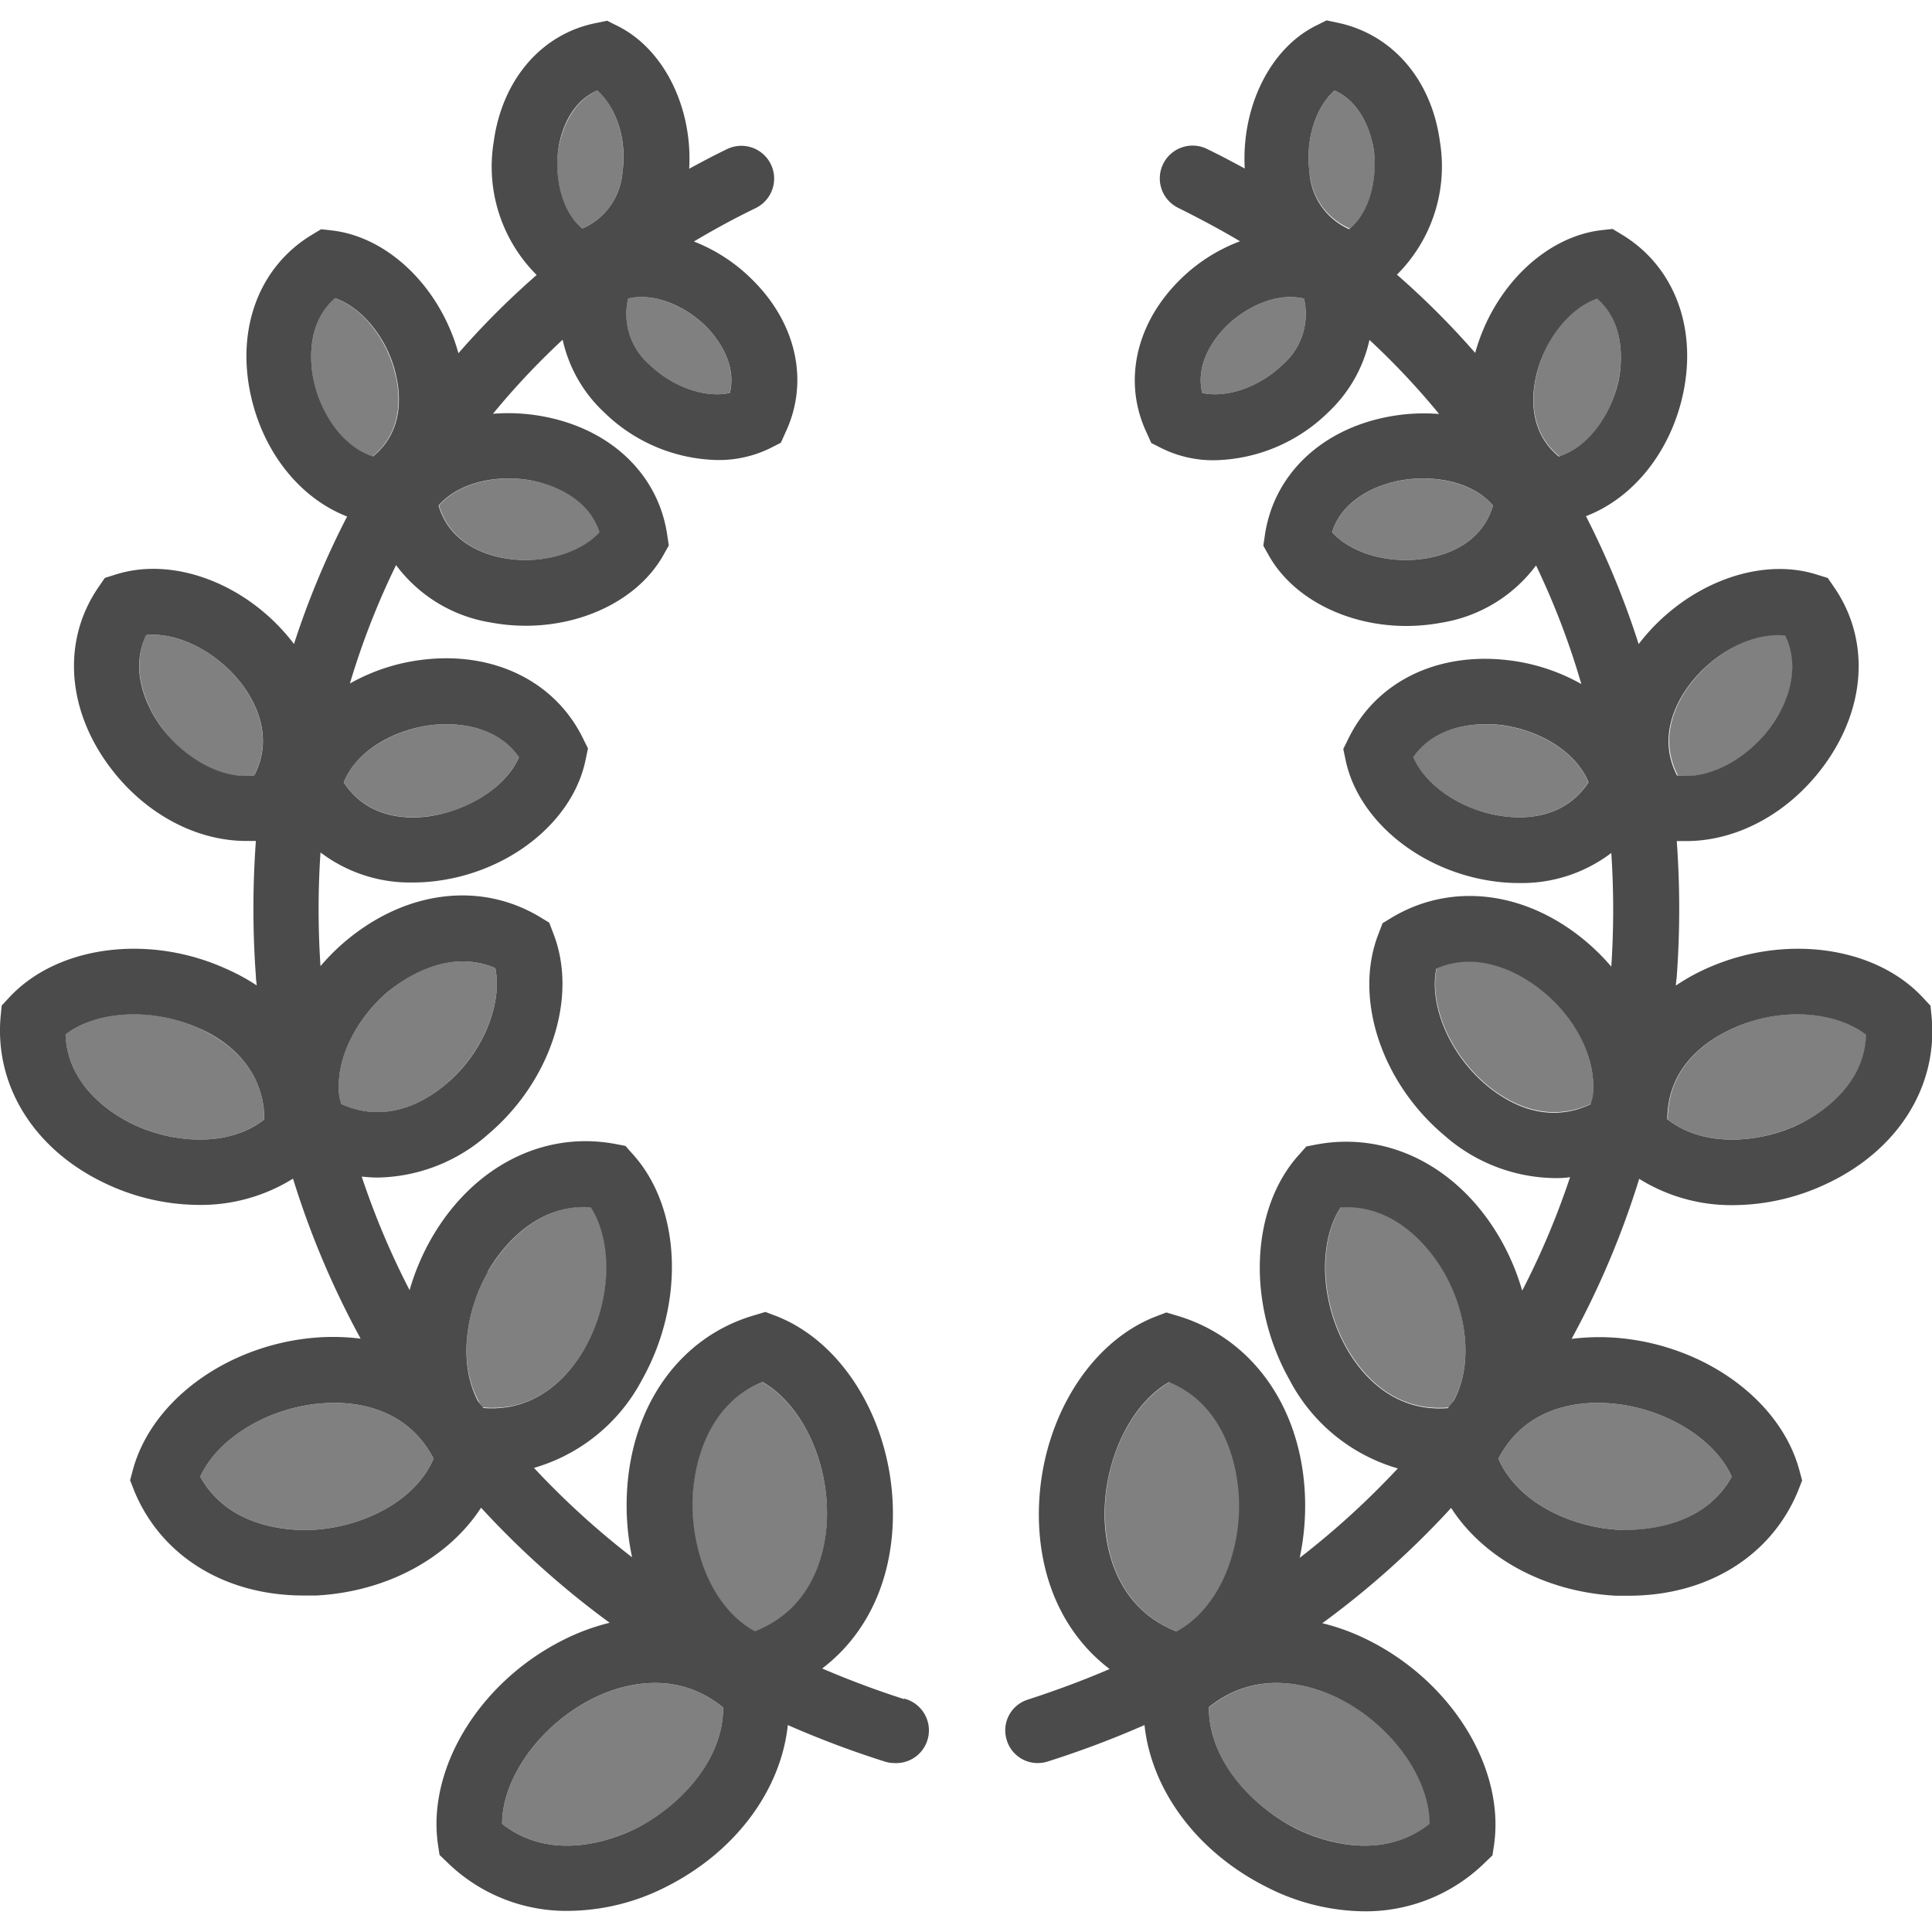 <svg id="Layer_1" data-name="Layer 1" xmlns="http://www.w3.org/2000/svg" viewBox="0 0 180 180"><defs><style>.cls-1{fill:gray;}.cls-2{fill:#4b4b4b;}</style></defs><path class="cls-1" d="M55.18,158.27c-4.9,2.48-8.4,7.42-8.4,11.65,4.79,3.77,10.69,1.32,12.46.44,4.07-2,8.16-6.35,8.13-11.28C62.63,155.21,57.32,157.19,55.18,158.27Z"/><path class="cls-1" d="M29.18,142.53c4.26-.23,9.38-2.41,11.22-6.63-2.52-4.84-7.38-5.34-10.14-5.17-5.13.3-10,3.23-11.6,6.85C21.39,142.53,27.33,142.63,29.18,142.53Z"/><path class="cls-1" d="M12.62,104.85c3.59,1.64,8.69,2.07,12-.56,0-5-3.77-7.44-6.1-8.49-4.33-2-9.53-1.65-12.42.58C6.28,101.54,11.07,104.15,12.62,104.85Z"/><path class="cls-1" d="M71,128.75c-5.63,2.33-6.39,8.67-6.49,10.65-.22,4.54,1.53,10.22,5.84,12.61,5.7-2.23,6.58-7.83,6.69-10.23C77.31,136.3,74.72,130.83,71,128.75Z"/><path class="cls-1" d="M54.53,125.55c2.46-4.36,2.63-9.86.54-13.1-5.49-.35-8.71,4.46-9.6,6-2.06,3.61-3,8.93-.53,12.67C50.23,131.63,53.19,127.91,54.53,125.55Z"/><path class="cls-1" d="M46.15,90.2c-4.49-1.94-8.69,1.1-9.94,2.14-2.87,2.39-5.34,6.57-4.49,10.48,4.28,2,7.92-.2,9.78-1.77C44.94,98.15,46.84,93.59,46.15,90.2Z"/><path class="cls-1" d="M40.23,67.55c-3.19.38-6.92,2.19-8.21,5.33,2.17,3.32,5.77,3.44,7.83,3.18,3.84-.47,7.33-2.8,8.5-5.52C46,67.17,41.6,67.39,40.23,67.55Z"/><path class="cls-1" d="M49.57,44.78c-2.89-.56-6.64,0-8.67,2.31,1,3.44,4.1,4.54,6,4.89,3.49.66,7.19-.38,9-2.4C54.7,46,50.82,45,49.57,44.78Z"/><path class="cls-1" d="M65.71,30.36c-1.79-1.76-4.67-3.15-7.2-2.54a6.24,6.24,0,0,0,2,6.16c2.17,2.1,5.23,3.13,7.48,2.63C68.72,33.61,66.48,31.11,65.71,30.36Z"/><path class="cls-1" d="M52,14c-.34,2.49.25,5.63,2.25,7.29A6.23,6.23,0,0,0,58,16c.4-3-.6-6.06-2.34-7.57C52.85,9.68,52.17,13,52,14Z"/><path class="cls-1" d="M31.2,27.78c-2.81,2.45-2.24,6.41-2,7.66.62,2.88,2.57,6.13,5.52,7.08,2.77-2.26,2.58-5.54,2.17-7.4C36.16,31.66,33.76,28.66,31.2,27.78Z"/><path class="cls-1" d="M15,67.71c1.9,2.6,5.32,5,8.68,4.53,1.82-3.51.16-6.71-1.07-8.38-2.3-3.11-6.05-5-9-4.69C11.87,62.87,14.21,66.59,15,67.71Z"/><path class="cls-2" d="M84.22,158.3c-2.62-.84-5.15-1.79-7.62-2.85,3.94-3,6.31-7.69,6.57-13.4.38-8.66-4.18-16.84-10.86-19.44l-1-.38-1,.3c-6.94,2-11.5,8.39-11.9,16.56a23.31,23.31,0,0,0,.48,6,76.28,76.28,0,0,1-9.14-8.33,16.58,16.58,0,0,0,10.07-8.22c4-7.12,3.66-16-.86-21l-.69-.78-1-.19c-6.72-1.23-13.28,2.16-17.11,8.87a22,22,0,0,0-2,4.76,73.7,73.7,0,0,1-4.46-10.58c.5.05,1,.09,1.5.09a15.86,15.86,0,0,0,10.24-4c5.87-4.94,8.44-12.83,6.11-18.75l-.38-1-.89-.54c-5.52-3.3-12.4-2.46-18,2.19a20.33,20.33,0,0,0-2.42,2.4,79.6,79.6,0,0,1,0-10.59,13.79,13.79,0,0,0,8.57,2.8,17.3,17.3,0,0,0,2.14-.13c7-.86,12.87-5.64,14-11.36l.21-1-.46-.93c-2.59-5.31-8.3-8.12-14.89-7.34a18.14,18.14,0,0,0-6.83,2.22A71.75,71.75,0,0,1,36.9,52.65,13.71,13.71,0,0,0,45.74,58a17.87,17.87,0,0,0,3.25.3c5.44,0,10.52-2.51,12.81-6.57l.51-.91-.15-1c-.82-5.58-5.2-9.8-11.43-11a17.77,17.77,0,0,0-4.8-.27,70.4,70.4,0,0,1,6.49-6.9,13.12,13.12,0,0,0,3.86,6.76,15.55,15.55,0,0,0,10.55,4.45,10.84,10.84,0,0,0,5-1.14l.92-.47.45-1c2.21-4.72,1-10.19-3.19-14.27a15.8,15.8,0,0,0-5.36-3.48c1.86-1.11,3.77-2.15,5.75-3.11a3.05,3.05,0,0,0-2.66-5.5c-1.2.58-2.37,1.2-3.53,1.83C64.54,10,61.84,4.53,57.5,2.4l-.94-.47-1,.21c-5.11,1-8.77,5.28-9.56,11.06a14.25,14.25,0,0,0,4,12.42,76,76,0,0,0-7.29,7.29c-1.68-6.1-6.51-10.84-11.8-11.44l-1-.11-.89.54c-4.83,2.93-7,8.61-5.68,14.81,1.16,5.45,4.65,9.73,9,11.41A78.78,78.78,0,0,0,27.39,60c-4.18-5.51-11.12-8.23-16.62-6.47l-1,.31-.59.86c-3.35,4.86-3,11.21.92,16.58,3.28,4.49,8.13,7.07,12.84,7.07q.45,0,.9,0a87,87,0,0,0,0,12.61c0,.28.06.57.08.85A19.17,19.17,0,0,0,21,90.23C13.82,87,5.34,88.11.87,92.92l-.71.76-.1,1c-.6,6.58,3.24,12.6,10,15.69a20.5,20.5,0,0,0,8.46,1.89,16.25,16.25,0,0,0,8.78-2.45,80.86,80.86,0,0,0,6.3,14.91,20.86,20.86,0,0,0-3.73-.13c-8.31.49-15.66,5.67-17.48,12.32l-.27,1,.39,1c2.51,6.08,8.48,9.74,15.77,9.74q.6,0,1.2,0c6.6-.36,12.3-3.51,15.34-8.18A82.19,82.19,0,0,0,56.8,151.19a20.3,20.3,0,0,0-4.38,1.63c-7.75,3.92-12.63,11.91-11.62,19l.15,1,.75.72a15.86,15.86,0,0,0,11.39,4.49A20.32,20.32,0,0,0,62,175.82c6.5-3.25,10.75-9,11.4-15.1a90.24,90.24,0,0,0,9,3.39,3,3,0,0,0,.92.15,3.05,3.05,0,0,0,.93-6ZM64.54,139.4c.1-2,.86-8.32,6.49-10.65,3.69,2.08,6.28,7.55,6,13-.11,2.4-1,8-6.69,10.23C66.07,149.62,64.32,143.94,64.54,139.4ZM40.23,67.55c1.37-.16,5.76-.38,8.12,3-1.17,2.72-4.66,5-8.5,5.52-2.06.26-5.66.14-7.83-3.18C33.31,69.74,37,67.93,40.23,67.55Zm9.34-22.77c1.25.24,5.13,1.26,6.29,4.8-1.81,2-5.51,3.06-9,2.4-1.86-.35-5-1.45-6-4.89C42.93,44.75,46.68,44.22,49.57,44.78ZM68,36.61c-2.25.5-5.31-.53-7.48-2.63a6.24,6.24,0,0,1-2-6.16c2.53-.61,5.41.78,7.2,2.54C66.48,31.11,68.72,33.61,68,36.61ZM52,14c.14-1.07.82-4.35,3.65-5.57C57.42,10,58.42,13,58,16a6.23,6.23,0,0,1-3.74,5.29C52.28,19.66,51.69,16.52,52,14ZM29.22,35.44c-.26-1.25-.83-5.21,2-7.66,2.56.88,5,3.88,5.71,7.34.41,1.86.6,5.14-2.17,7.4C31.79,41.57,29.84,38.32,29.22,35.44ZM15,67.71c-.82-1.12-3.16-4.84-1.38-8.54,2.94-.31,6.69,1.58,9,4.69,1.23,1.67,2.89,4.87,1.07,8.38C20.35,72.66,16.93,70.31,15,67.71Zm30.44,50.77c.89-1.57,4.11-6.38,9.6-6,2.09,3.24,1.92,8.74-.54,13.1-1.32,2.34-4.26,6-9.47,5.6l-.51-.66C42.59,126.81,43.52,121.88,45.47,118.48ZM36.21,92.34c1.25-1,5.45-4.08,9.94-2.14.69,3.39-1.21,8-4.65,10.85-1.86,1.56-5.48,3.74-9.73,1.79-.05-.19-.1-.38-.14-.57C31.11,98.52,33.48,94.62,36.21,92.34ZM12.62,104.85c-1.55-.7-6.34-3.31-6.51-8.47C9,94.15,14.2,93.85,18.53,95.8c2.33,1,6.07,3.51,6.1,8.49C21.31,106.92,16.21,106.49,12.62,104.85Zm16.56,37.68c-1.85.1-7.79,0-10.52-4.95,1.62-3.62,6.47-6.55,11.6-6.85,2.76-.17,7.62.33,10.14,5.17C38.56,140.12,33.44,142.3,29.18,142.53Zm30.06,27.83c-1.77.88-7.67,3.33-12.46-.44,0-4.23,3.5-9.17,8.4-11.65,2.14-1.08,7.45-3.06,12.19.81C67.4,164,63.31,168.32,59.24,170.36Z"/><path class="cls-1" d="M124.82,158.27c4.9,2.48,8.4,7.42,8.4,11.65-4.79,3.77-10.69,1.32-12.46.44-4.07-2-8.16-6.35-8.13-11.28C117.37,155.21,122.68,157.19,124.82,158.27Z"/><path class="cls-1" d="M150.82,142.53c-4.26-.23-9.38-2.41-11.22-6.63,2.52-4.84,7.38-5.34,10.14-5.17,5.13.3,10,3.23,11.6,6.85C158.61,142.53,152.67,142.63,150.82,142.53Z"/><path class="cls-1" d="M167.38,104.85c-3.59,1.64-8.69,2.07-12-.56,0-5,3.77-7.44,6.1-8.49,4.33-2,9.53-1.65,12.42.58C173.72,101.54,168.93,104.15,167.38,104.85Z"/><path class="cls-1" d="M109,128.75c5.63,2.33,6.39,8.67,6.49,10.65.22,4.54-1.53,10.22-5.84,12.61-5.7-2.23-6.58-7.83-6.69-10.23C102.69,136.3,105.28,130.83,109,128.75Z"/><path class="cls-1" d="M125.47,125.55c-2.46-4.36-2.63-9.86-.54-13.1,5.49-.35,8.71,4.46,9.6,6,2.06,3.61,3,8.93.53,12.67C129.77,131.63,126.81,127.91,125.47,125.55Z"/><path class="cls-1" d="M133.85,90.2c4.49-1.94,8.69,1.1,9.94,2.14,2.87,2.39,5.34,6.57,4.49,10.48-4.28,2-7.92-.2-9.78-1.77C135.06,98.15,133.16,93.59,133.85,90.2Z"/><path class="cls-1" d="M139.77,67.55c3.19.38,6.92,2.19,8.21,5.33-2.17,3.32-5.77,3.44-7.83,3.18-3.84-.47-7.33-2.8-8.5-5.52C134,67.17,138.4,67.39,139.77,67.55Z"/><path class="cls-1" d="M130.43,44.78c2.89-.56,6.64,0,8.67,2.31-1,3.44-4.1,4.54-6,4.89-3.49.66-7.19-.38-9-2.4C125.3,46,129.18,45,130.43,44.78Z"/><path class="cls-1" d="M114.29,30.36c1.79-1.76,4.67-3.15,7.2-2.54a6.24,6.24,0,0,1-2,6.16c-2.17,2.1-5.23,3.13-7.48,2.63C111.28,33.61,113.52,31.11,114.29,30.36Z"/><path class="cls-1" d="M128,14c.34,2.49-.25,5.63-2.25,7.29A6.23,6.23,0,0,1,122,16c-.4-3,.6-6.06,2.34-7.57C127.15,9.68,127.83,13,128,14Z"/><path class="cls-1" d="M148.8,27.78c2.81,2.45,2.24,6.41,2,7.66-.62,2.88-2.57,6.13-5.52,7.08-2.77-2.26-2.58-5.54-2.17-7.4C143.84,31.66,146.24,28.66,148.8,27.78Z"/><path class="cls-1" d="M165,67.71c-1.9,2.6-5.32,5-8.68,4.53-1.82-3.51-.16-6.71,1.07-8.38,2.3-3.11,6-5,9-4.69C168.13,62.87,165.79,66.59,165,67.71Z"/><path class="cls-2" d="M93.8,162.13a3,3,0,0,0,2.91,2.13,3,3,0,0,0,.92-.15,90.24,90.24,0,0,0,9-3.39c.65,6.07,4.9,11.85,11.4,15.1a20.32,20.32,0,0,0,8.88,2.25,15.86,15.86,0,0,0,11.39-4.49l.75-.72.15-1c1-7.09-3.87-15.08-11.62-19a20.3,20.3,0,0,0-4.38-1.63,82.19,82.19,0,0,0,12-10.74c3,4.67,8.74,7.82,15.34,8.18q.6,0,1.2,0c7.29,0,13.26-3.66,15.77-9.74l.39-1-.27-1c-1.82-6.65-9.17-11.83-17.48-12.32a20.86,20.86,0,0,0-3.73.13,80.86,80.86,0,0,0,6.3-14.91,16.25,16.25,0,0,0,8.78,2.45,20.5,20.5,0,0,0,8.46-1.89c6.79-3.09,10.63-9.11,10-15.69l-.1-1-.71-.76C174.66,88.11,166.18,87,159,90.23a19.17,19.17,0,0,0-2.86,1.59c0-.28.06-.57.08-.85a87,87,0,0,0,0-12.61q.45,0,.9,0c4.71,0,9.56-2.58,12.84-7.07,3.92-5.37,4.27-11.72.92-16.58l-.59-.86-1-.31c-5.5-1.76-12.44,1-16.62,6.47a78.78,78.78,0,0,0-4.91-11.92c4.4-1.68,7.89-6,9.05-11.41,1.32-6.2-.85-11.88-5.68-14.81l-.89-.54-1,.11c-5.29.6-10.12,5.34-11.8,11.44a76,76,0,0,0-7.29-7.29,14.25,14.25,0,0,0,4-12.42c-.79-5.78-4.45-10-9.56-11.06l-1-.21-.94.47c-4.34,2.13-7,7.62-6.68,13.33-1.16-.63-2.33-1.25-3.53-1.83a3.05,3.05,0,0,0-2.66,5.5c2,1,3.89,2,5.75,3.11A15.8,15.8,0,0,0,110,26c-4.18,4.08-5.4,9.55-3.19,14.27l.45,1,.92.47a10.84,10.84,0,0,0,5,1.14,15.55,15.55,0,0,0,10.55-4.45,13.12,13.12,0,0,0,3.86-6.76,70.4,70.4,0,0,1,6.49,6.9,17.77,17.77,0,0,0-4.8.27c-6.23,1.2-10.61,5.42-11.43,11l-.15,1,.51.91c2.29,4.06,7.37,6.57,12.81,6.57a17.87,17.87,0,0,0,3.25-.3,13.71,13.71,0,0,0,8.84-5.34,71.75,71.75,0,0,1,4.22,11.05,18.14,18.14,0,0,0-6.83-2.22c-6.59-.78-12.3,2-14.89,7.34l-.46.93.21,1c1.18,5.72,7.09,10.5,14.05,11.36a17.3,17.3,0,0,0,2.14.13,13.79,13.79,0,0,0,8.57-2.8,79.6,79.6,0,0,1,0,10.59,20.33,20.33,0,0,0-2.42-2.4c-5.57-4.65-12.45-5.49-18-2.19l-.89.54-.38,1c-2.33,5.92.24,13.81,6.11,18.75a15.86,15.86,0,0,0,10.24,4c.5,0,1,0,1.5-.09a73.7,73.7,0,0,1-4.46,10.58,22,22,0,0,0-2-4.76c-3.83-6.71-10.39-10.1-17.11-8.87l-1,.19-.69.78c-4.52,5-4.88,13.88-.86,21a16.58,16.58,0,0,0,10.07,8.22,76.28,76.28,0,0,1-9.14,8.33,23.31,23.31,0,0,0,.48-6c-.4-8.17-5-14.52-11.9-16.56l-1-.3-1,.38c-6.68,2.6-11.24,10.78-10.86,19.44.26,5.71,2.63,10.4,6.57,13.4-2.47,1.06-5,2-7.62,2.85A3,3,0,0,0,93.8,162.13ZM109.62,152c-5.7-2.23-6.58-7.83-6.69-10.23-.24-5.48,2.35-10.95,6-13,5.63,2.33,6.39,8.67,6.49,10.65C115.68,143.94,113.93,149.62,109.62,152ZM148,72.88c-2.17,3.32-5.77,3.44-7.83,3.18-3.84-.47-7.33-2.8-8.5-5.52,2.36-3.37,6.75-3.15,8.12-3C143,67.93,146.69,69.74,148,72.88ZM139.1,47.09c-1,3.44-4.1,4.54-6,4.89-3.49.66-7.19-.38-9-2.4,1.16-3.54,5-4.56,6.29-4.8C133.32,44.22,137.07,44.75,139.1,47.09ZM114.29,30.36c1.79-1.76,4.67-3.15,7.2-2.54a6.24,6.24,0,0,1-2,6.16c-2.17,2.1-5.23,3.13-7.48,2.63C111.28,33.61,113.52,31.11,114.29,30.36Zm11.43-9A6.23,6.23,0,0,1,122,16c-.4-3,.6-6.06,2.34-7.57C127.15,9.68,127.83,13,128,14,128.31,16.52,127.72,19.66,125.72,21.32Zm19.54,21.2c-2.77-2.26-2.58-5.54-2.17-7.4.75-3.46,3.15-6.46,5.71-7.34,2.81,2.45,2.24,6.41,2,7.66C150.16,38.32,148.21,41.57,145.26,42.52Zm11,29.72c-1.82-3.51-.16-6.71,1.07-8.38,2.3-3.11,6-5,9-4.69,1.78,3.7-.56,7.42-1.38,8.54C163.07,70.31,159.65,72.66,156.29,72.24Zm-20.84,58.25-.51.66c-5.21.41-8.15-3.26-9.47-5.6-2.46-4.36-2.63-9.86-.54-13.1,5.49-.35,8.71,4.46,9.6,6C136.48,121.88,137.41,126.81,135.45,130.49Zm12.92-28.22c0,.19-.09.38-.14.57-4.25,2-7.87-.23-9.73-1.79-3.44-2.9-5.34-7.46-4.65-10.85,4.49-1.94,8.69,1.1,9.94,2.14C146.52,94.62,148.89,98.52,148.37,102.27Zm7,2c0-5,3.77-7.44,6.1-8.49,4.33-2,9.53-1.65,12.42.58-.17,5.16-5,7.77-6.51,8.47C163.79,106.49,158.69,106.92,155.37,104.29ZM139.6,135.9c2.52-4.84,7.38-5.34,10.14-5.17,5.13.3,10,3.23,11.6,6.85-2.73,4.95-8.67,5-10.52,4.95C146.56,142.3,141.44,140.12,139.6,135.9Zm-27,23.18c4.74-3.87,10.05-1.89,12.19-.81,4.9,2.48,8.4,7.42,8.4,11.65-4.79,3.77-10.69,1.32-12.46.44C116.69,168.32,112.6,164,112.63,159.08Z"/></svg>